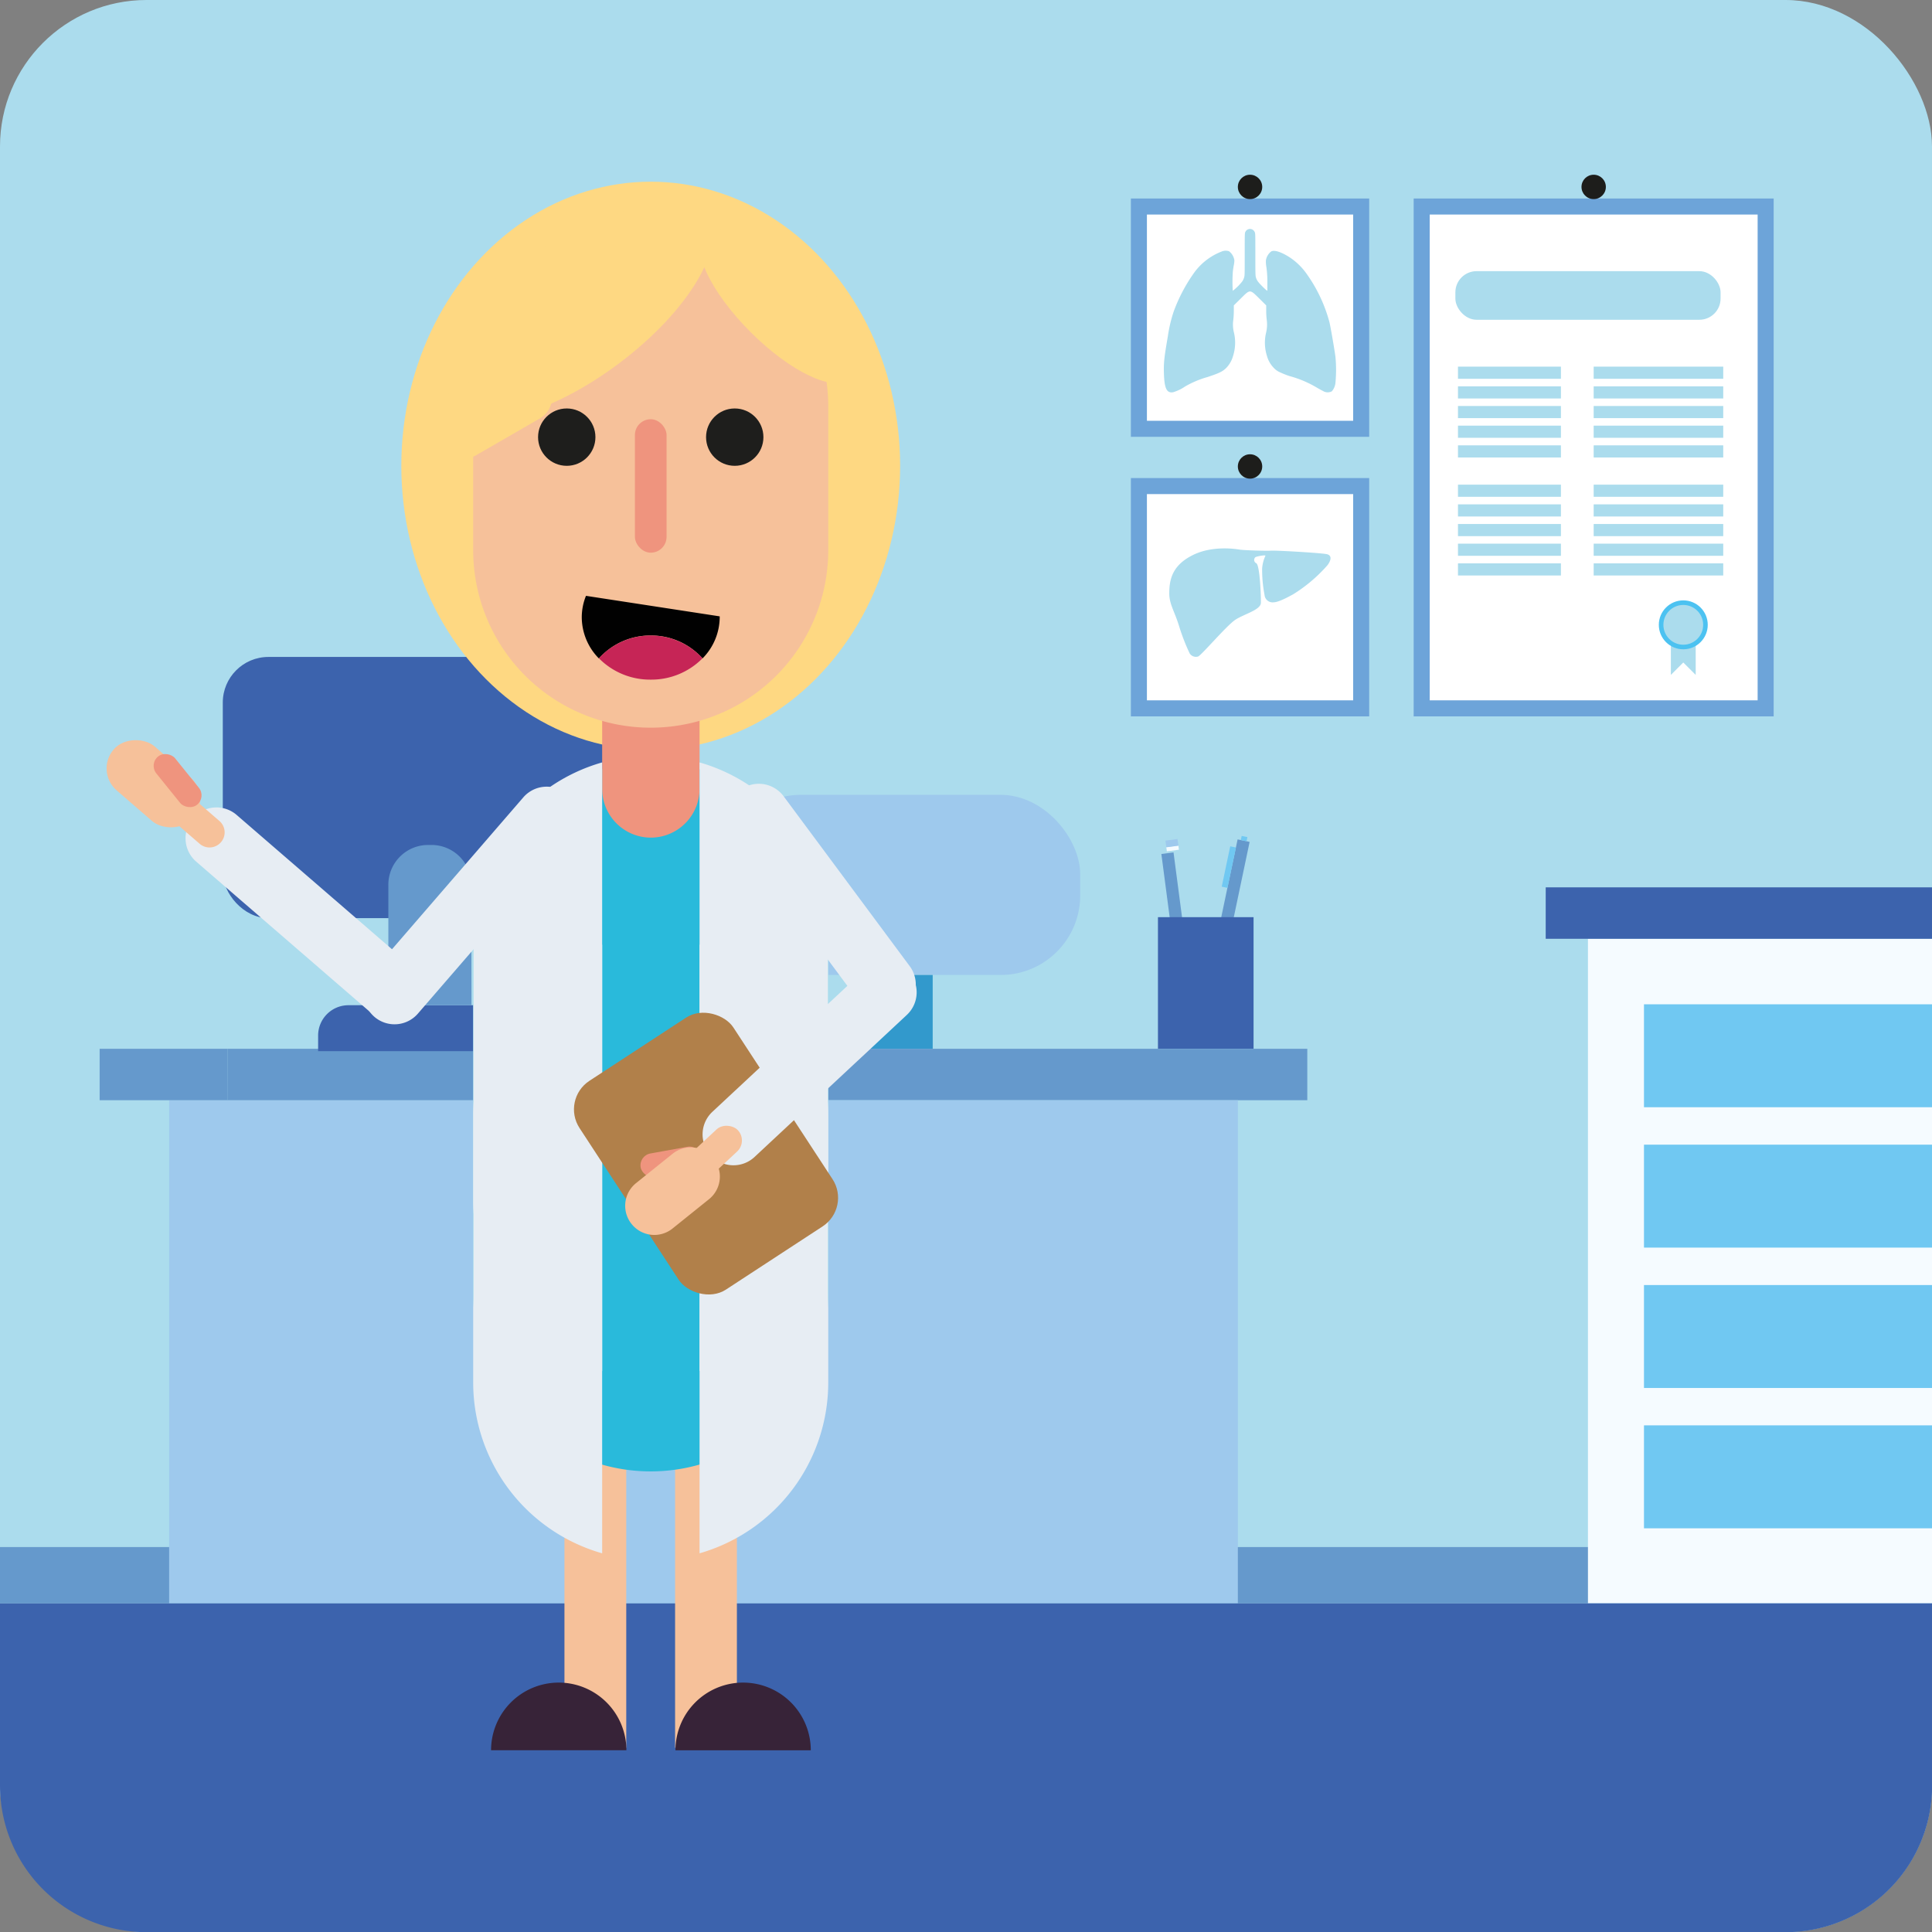 <svg id="Vrstva_1" data-name="Vrstva 1" xmlns="http://www.w3.org/2000/svg" viewBox="0 0 421.72 421.72"><rect x="0" y="0" width="421.72" height="421.72" fill="#808080" stroke="none"/><defs><style>.cls-1,.cls-5{fill:#abdced;}.cls-2{fill:#3c63ad;}.cls-3{fill:#fff;stroke:#6da4d9;stroke-width:3.5px;}.cls-3,.cls-5{stroke-miterlimit:10;}.cls-4{fill:#1d1d1b;}.cls-5{stroke:#4cc2f1;}.cls-6{fill:#6599cc;}.cls-7{fill:#f5fbff;}.cls-8{fill:#70c8f2;}.cls-9{fill:#9ec9ed;}.cls-10{fill:#3299cc;}.cls-11{fill:#f6c19a;}.cls-12{fill:#372338;}.cls-13{fill:#29badb;}.cls-14{fill:#fed882;}.cls-15{fill:#ef947e;}.cls-16{fill:#1e1e1c;}.cls-17{fill:#010101;}.cls-18{fill:#c62556;}.cls-19{fill:#e7edf3;}.cls-20{fill:#b1804a;}</style></defs><rect class="cls-1" width="421.72" height="421.72" rx="31.97"/><path class="cls-2" d="M95.56,506.92a32,32,0,0,0,32,32H485.31a32,32,0,0,0,32-32V467.11H95.56Z" transform="translate(-95.56 -117.16)"/><rect class="cls-3" x="310.33" y="45.08" width="75.08" height="109.54"/><circle class="cls-4" cx="347.87" cy="40.8" r="2.66"/><rect class="cls-1" x="318.25" y="80.03" width="22.47" height="2.65"/><rect class="cls-1" x="318.25" y="84.33" width="22.47" height="2.65"/><rect class="cls-1" x="318.25" y="88.62" width="22.47" height="2.65"/><rect class="cls-1" x="318.25" y="92.91" width="22.47" height="2.65"/><rect class="cls-1" x="318.25" y="97.21" width="22.47" height="2.65"/><rect class="cls-1" x="347.87" y="80.03" width="28.28" height="2.65"/><rect class="cls-1" x="347.87" y="84.33" width="28.28" height="2.65"/><rect class="cls-1" x="347.87" y="88.62" width="28.28" height="2.65"/><rect class="cls-1" x="347.87" y="92.91" width="28.28" height="2.65"/><rect class="cls-1" x="347.87" y="97.21" width="28.28" height="2.65"/><rect class="cls-1" x="318.25" y="105.79" width="22.47" height="2.65"/><rect class="cls-1" x="318.25" y="110.09" width="22.47" height="2.65"/><rect class="cls-1" x="318.25" y="114.38" width="22.47" height="2.65"/><rect class="cls-1" x="318.25" y="118.67" width="22.47" height="2.65"/><rect class="cls-1" x="318.25" y="122.97" width="22.47" height="2.65"/><rect class="cls-1" x="347.87" y="105.79" width="28.28" height="2.65"/><rect class="cls-1" x="347.87" y="110.09" width="28.28" height="2.65"/><rect class="cls-1" x="347.87" y="114.38" width="28.28" height="2.65"/><rect class="cls-1" x="347.87" y="118.67" width="28.28" height="2.65"/><rect class="cls-1" x="347.87" y="122.97" width="28.28" height="2.65"/><rect class="cls-1" x="317.68" y="59.19" width="57.89" height="10.61" rx="4.63"/><polygon class="cls-1" points="370.12 147.3 370.14 147.3 370.14 136.39 364.72 136.39 364.72 147.3 364.74 147.3 367.43 144.61 370.12 147.3"/><circle class="cls-5" cx="367.43" cy="136.39" r="4.84"/><rect class="cls-3" x="248.6" y="45.08" width="48.52" height="48.52"/><circle class="cls-4" cx="272.86" cy="40.8" r="2.66"/><path class="cls-1" d="M368.18,167.16a1.09,1.09,0,0,0-.76.58c-.16.29-.16.29-.16,4.93,0,4.34,0,4.66-.14,5.08a3.45,3.45,0,0,1-.37.8,11.92,11.92,0,0,1-2.1,2.09,30.44,30.44,0,0,1,0-3.91c0-.39.13-1.07.19-1.51A5.69,5.69,0,0,0,365,174a3,3,0,0,0-1.17-2,2.29,2.29,0,0,0-1.67.09A13.32,13.32,0,0,0,356,177a35.7,35.7,0,0,0-4.23,8.12,30.77,30.77,0,0,0-1.29,5.45c-.8,4.63-.93,5.83-.86,8.06.1,3.33.61,4.38,2,4.15a9.21,9.21,0,0,0,2.63-1.26,21.07,21.07,0,0,1,4.89-2.06c2.59-.86,3.27-1.19,4.1-2a6.08,6.08,0,0,0,1.48-2.62,9.57,9.57,0,0,0,.21-5,7.12,7.12,0,0,1-.16-2.87,20.21,20.21,0,0,0,.11-2v-1.15l1.46-1.44c2.14-2.13,2-2.13,4.16,0l1.45,1.44V185a16.76,16.76,0,0,0,.12,2,7.56,7.56,0,0,1-.16,2.84,9.47,9.47,0,0,0,.2,5,6,6,0,0,0,1.49,2.62,3.93,3.93,0,0,0,1.44,1,18.59,18.59,0,0,0,2,.79,23.63,23.63,0,0,1,5.76,2.4c.59.35,1.29.74,1.54.85a1.93,1.93,0,0,0,1.93.08,3.29,3.29,0,0,0,.79-1.82,29.67,29.67,0,0,0,0-5.74c-.21-1.61-1.07-6.57-1.3-7.51a32.77,32.77,0,0,0-4.93-10.5,14,14,0,0,0-3.91-3.78c-1.81-1.12-3.19-1.54-3.87-1.19a3,3,0,0,0-1.17,2,7.52,7.52,0,0,0,.12,1.5,21.43,21.43,0,0,1,.2,3c0,1.06,0,2,0,2.06s-.25-.08-1-.83c-1-1-1.26-1.34-1.48-2-.13-.42-.14-.75-.14-5.06,0-4.5,0-4.61-.15-4.91A1.12,1.12,0,0,0,368.18,167.16Z" transform="translate(-95.56 -117.16)"/><rect class="cls-3" x="248.6" y="106.1" width="48.52" height="48.52"/><circle class="cls-4" cx="272.86" cy="101.82" r="2.66"/><g id="g4"><path id="path6" class="cls-1" d="M371.78,238.47a7.94,7.94,0,0,0-.72,2.81,28.93,28.93,0,0,0,.53,5.76,1.76,1.76,0,0,0,2,1.59c1.13,0,3.62-1.41,4.27-1.76a33.39,33.39,0,0,0,7.38-6.24c.22-.24,1.54-2,.05-2.48-.94-.28-11.14-.87-12.28-.79s-5.94-.09-6.8-.22c-.65-.11-5.88-1-10.27,1.18s-5.15,5.18-5.15,8.35c0,2.36,1.11,3.83,2.12,7.08a44.08,44.08,0,0,0,2.34,6.05,1.63,1.63,0,0,0,1.85.66c.83-.4,6.2-6.74,8.09-8s5.57-2.15,5.6-3.72-.23-8.19-1-8.63a.8.8,0,0,1-.18-1.34C370.28,238.49,371.91,238.28,371.78,238.47Z" transform="translate(-95.56 -117.16)"/></g><rect class="cls-6" y="337.69" width="421.72" height="12.26"/><rect class="cls-7" x="346.62" y="204.92" width="75.1" height="145.02"/><rect class="cls-2" x="337.4" y="193.69" width="84.32" height="11.23"/><rect class="cls-8" x="358.85" y="219.22" width="62.87" height="22.47"/><rect class="cls-8" x="358.85" y="249.86" width="62.87" height="22.47"/><rect class="cls-8" x="358.85" y="280.5" width="62.87" height="22.47"/><rect class="cls-8" x="358.85" y="311.13" width="62.87" height="22.47"/><rect class="cls-6" x="363" y="300.41" width="2.68" height="25.76" transform="translate(-23.3 -185.43) rotate(11.87)"/><rect class="cls-8" x="363.12" y="301.96" width="1.28" height="9" transform="translate(-24.71 -185.46) rotate(11.87)"/><rect class="cls-8" x="366.45" y="299.77" width="1.28" height="0.93" transform="translate(-25.92 -186.27) rotate(11.87)"/><rect class="cls-6" x="351.95" y="302.73" width="2.68" height="25.76" transform="matrix(0.99, -0.13, 0.13, 0.99, -134.28, -67.54)"/><rect class="cls-7" x="350.18" y="301.9" width="2.66" height="0.93" transform="translate(-132.54 -67.89) rotate(-7.62)"/><rect class="cls-9" x="350.03" y="300.49" width="2.66" height="1.47" transform="translate(-132.39 -67.93) rotate(-7.62)"/><rect class="cls-2" x="252.76" y="200.2" width="20.87" height="28.72"/><path class="cls-6" d="M380.92,346.09H203.43v10.72c0,.17,0,.34,0,.51H380.92Z" transform="translate(-95.56 -117.16)"/><rect class="cls-9" x="36.92" y="240.16" width="233.28" height="109.79"/><path class="cls-6" d="M145.21,346.09h-27.9v11.23h27.93c0-.17,0-.34,0-.51Z" transform="translate(-95.56 -117.16)"/><path class="cls-6" d="M203.43,346.09H145.21v10.72c0,.17,0,.34,0,.51H203.4c0-.17,0-.34,0-.51Z" transform="translate(-95.56 -117.16)"/><path class="cls-2" d="M213.69,343.2a6.62,6.62,0,0,0-6.62-6.62H171.63A6.62,6.62,0,0,0,165,343.2v3.41h48.68Z" transform="translate(-95.56 -117.16)"/><rect class="cls-2" x="48.63" y="143.4" width="90.32" height="57.01" rx="9.96"/><path class="cls-6" d="M198.43,310.28a8.68,8.68,0,0,0-8.68-8.68H189a8.68,8.68,0,0,0-8.67,8.68v26.3h18.15Z" transform="translate(-95.56 -117.16)"/><rect class="cls-9" x="157.41" y="173.5" width="78.38" height="39.32" rx="17.36"/><rect class="cls-10" x="189.61" y="212.82" width="13.98" height="16.1"/><rect class="cls-11" x="123.21" y="293.42" width="13.49" height="88.08"/><rect class="cls-11" x="147.36" y="293.42" width="13.49" height="88.08"/><path class="cls-12" d="M217.52,484.44a14.77,14.77,0,0,0-14.77,14.76h29.54A14.77,14.77,0,0,0,217.52,484.44Z" transform="translate(-95.56 -117.16)"/><path class="cls-12" d="M257.68,484.44A14.77,14.77,0,0,0,243,499.22h29.54a14.78,14.78,0,0,0-14.76-14.78Z" transform="translate(-95.56 -117.16)"/><path class="cls-13" d="M237.6,283.58h0a38.75,38.75,0,0,1,38.75,38.75v77.26a38.75,38.75,0,0,1-38.75,38.75h0a38.75,38.75,0,0,1-38.75-38.75V322.33A38.75,38.75,0,0,1,237.6,283.58Z" transform="translate(-95.56 -117.16)"/><ellipse class="cls-14" cx="142.04" cy="101.68" rx="54.44" ry="62.02"/><ellipse class="cls-14" cx="142.04" cy="104.38" rx="53.79" ry="56.04"/><path class="cls-15" d="M237.6,258.84h0a10.66,10.66,0,0,1,10.66,10.66v19.88A10.66,10.66,0,0,1,237.6,300h0A10.65,10.65,0,0,1,227,289.38V269.5A10.65,10.65,0,0,1,237.6,258.84Z" transform="translate(-95.56 -117.16)"/><path class="cls-11" d="M237.6,167.1h0a38.75,38.75,0,0,1,38.75,38.75v31.39A38.75,38.75,0,0,1,237.6,276h0a38.75,38.75,0,0,1-38.75-38.75V205.85A38.75,38.75,0,0,1,237.6,167.1Z" transform="translate(-95.56 -117.16)"/><ellipse class="cls-14" cx="221.93" cy="186.38" rx="34.73" ry="14.41" transform="matrix(0.8, -0.6, 0.6, 0.8, -162.92, 51.86)"/><rect class="cls-14" x="189.44" y="198.88" width="26.63" height="14.63" rx="5.2" transform="translate(-171.49 11.84) rotate(-30)"/><ellipse class="cls-14" cx="264.99" cy="184.03" rx="7.93" ry="22.3" transform="translate(-148.07 124.12) rotate(-45)"/><circle class="cls-16" cx="123.71" cy="95.42" r="6.26"/><circle class="cls-16" cx="160.38" cy="95.42" r="6.26"/><rect class="cls-15" x="138.59" y="91.51" width="6.91" height="29.13" rx="3.45"/><path class="cls-17" d="M237.6,255.88a15,15,0,0,1,11.31,5,12.9,12.9,0,0,0,3.75-9v-.18l-29.19-4.48a12.46,12.46,0,0,0-.92,4.67,12.86,12.86,0,0,0,3.74,9A15,15,0,0,1,237.6,255.88Z" transform="translate(-95.56 -117.16)"/><path class="cls-18" d="M237.6,265.51a15.68,15.68,0,0,0,11.31-4.66,15.37,15.37,0,0,0-21.71-.92c-.32.3-.62.6-.91.92A15.68,15.68,0,0,0,237.6,265.51Z" transform="translate(-95.56 -117.16)"/><path class="cls-19" d="M198.85,320.83v58.36A38.76,38.76,0,0,0,227,416.44V283.58A38.77,38.77,0,0,0,198.85,320.83Z" transform="translate(-95.56 -117.16)"/><path class="cls-19" d="M248.26,283.58V416.44a38.74,38.74,0,0,0,28.09-37.25V320.83A38.76,38.76,0,0,0,248.26,283.58Z" transform="translate(-95.56 -117.16)"/><path class="cls-19" d="M198.85,360.6V419A38.77,38.77,0,0,0,227,456.22V323.35A38.77,38.77,0,0,0,198.85,360.6Z" transform="translate(-95.56 -117.16)"/><path class="cls-19" d="M248.26,323.35V456.22A38.78,38.78,0,0,0,276.35,419V360.6A38.77,38.77,0,0,0,248.26,323.35Z" transform="translate(-95.56 -117.16)"/><rect class="cls-20" x="229.61" y="341.75" width="40.12" height="54.45" rx="7.45" transform="translate(-256.75 79.56) rotate(-33.17)"/><path class="cls-19" d="M257.17,289.58h0a6.74,6.74,0,0,1,9.44,1.39l27.52,37.08a6.75,6.75,0,0,1-1.39,9.44h0a6.75,6.75,0,0,1-9.44-1.4L255.77,299A6.75,6.75,0,0,1,257.17,289.58Z" transform="translate(-95.56 -117.16)"/><rect class="cls-15" x="235.3" y="368.17" width="13.54" height="5.26" rx="2.63" transform="translate(-157.51 -68.33) rotate(-10.22)"/><path class="cls-19" d="M293.84,329.17h0a6.74,6.74,0,0,1-.34,9.53l-33.23,31a6.74,6.74,0,0,1-9.54-.33h0a6.74,6.74,0,0,1,.34-9.53l33.23-31A6.74,6.74,0,0,1,293.84,329.17Z" transform="translate(-95.56 -117.16)"/><rect class="cls-11" x="244.62" y="365.3" width="13.86" height="6.59" rx="3.29" transform="translate(-279.36 153.41) rotate(-43)"/><path class="cls-11" d="M251.29,370h0a6.34,6.34,0,0,1-.95,8.91l-8,6.43a6.34,6.34,0,0,1-8.91-1h0a6.34,6.34,0,0,1,.95-8.91l8-6.43A6.34,6.34,0,0,1,251.29,370Z" transform="translate(-95.56 -117.16)"/><path class="cls-19" d="M177.29,339.12h0a6.75,6.75,0,0,1-.69-9.52l33.19-38.39a6.75,6.75,0,0,1,9.52-.69h0A6.75,6.75,0,0,1,220,300l-33.2,38.39A6.74,6.74,0,0,1,177.29,339.12Z" transform="translate(-95.56 -117.16)"/><path class="cls-19" d="M137.7,295.74h0a6.75,6.75,0,0,1,9.52-.69l38.39,33.19a6.75,6.75,0,0,1,.69,9.52h0a6.73,6.73,0,0,1-9.51.69l-38.39-33.2A6.74,6.74,0,0,1,137.7,295.74Z" transform="translate(-95.56 -117.16)"/><path class="cls-11" d="M133.31,291.94h0a3.29,3.29,0,0,1,4.65-.33l5.49,4.75a3.28,3.28,0,0,1,.34,4.64h0a3.29,3.29,0,0,1-4.65.34l-5.49-4.75A3.29,3.29,0,0,1,133.31,291.94Z" transform="translate(-95.56 -117.16)"/><rect class="cls-11" x="122.7" y="276.79" width="12.68" height="22.91" rx="6.34" transform="translate(-268.96 80.15) rotate(-49.15)"/><rect class="cls-15" x="131.7" y="280.78" width="5.26" height="13.54" rx="2.63" transform="translate(-246.32 30.91) rotate(-38.89)"/></svg>